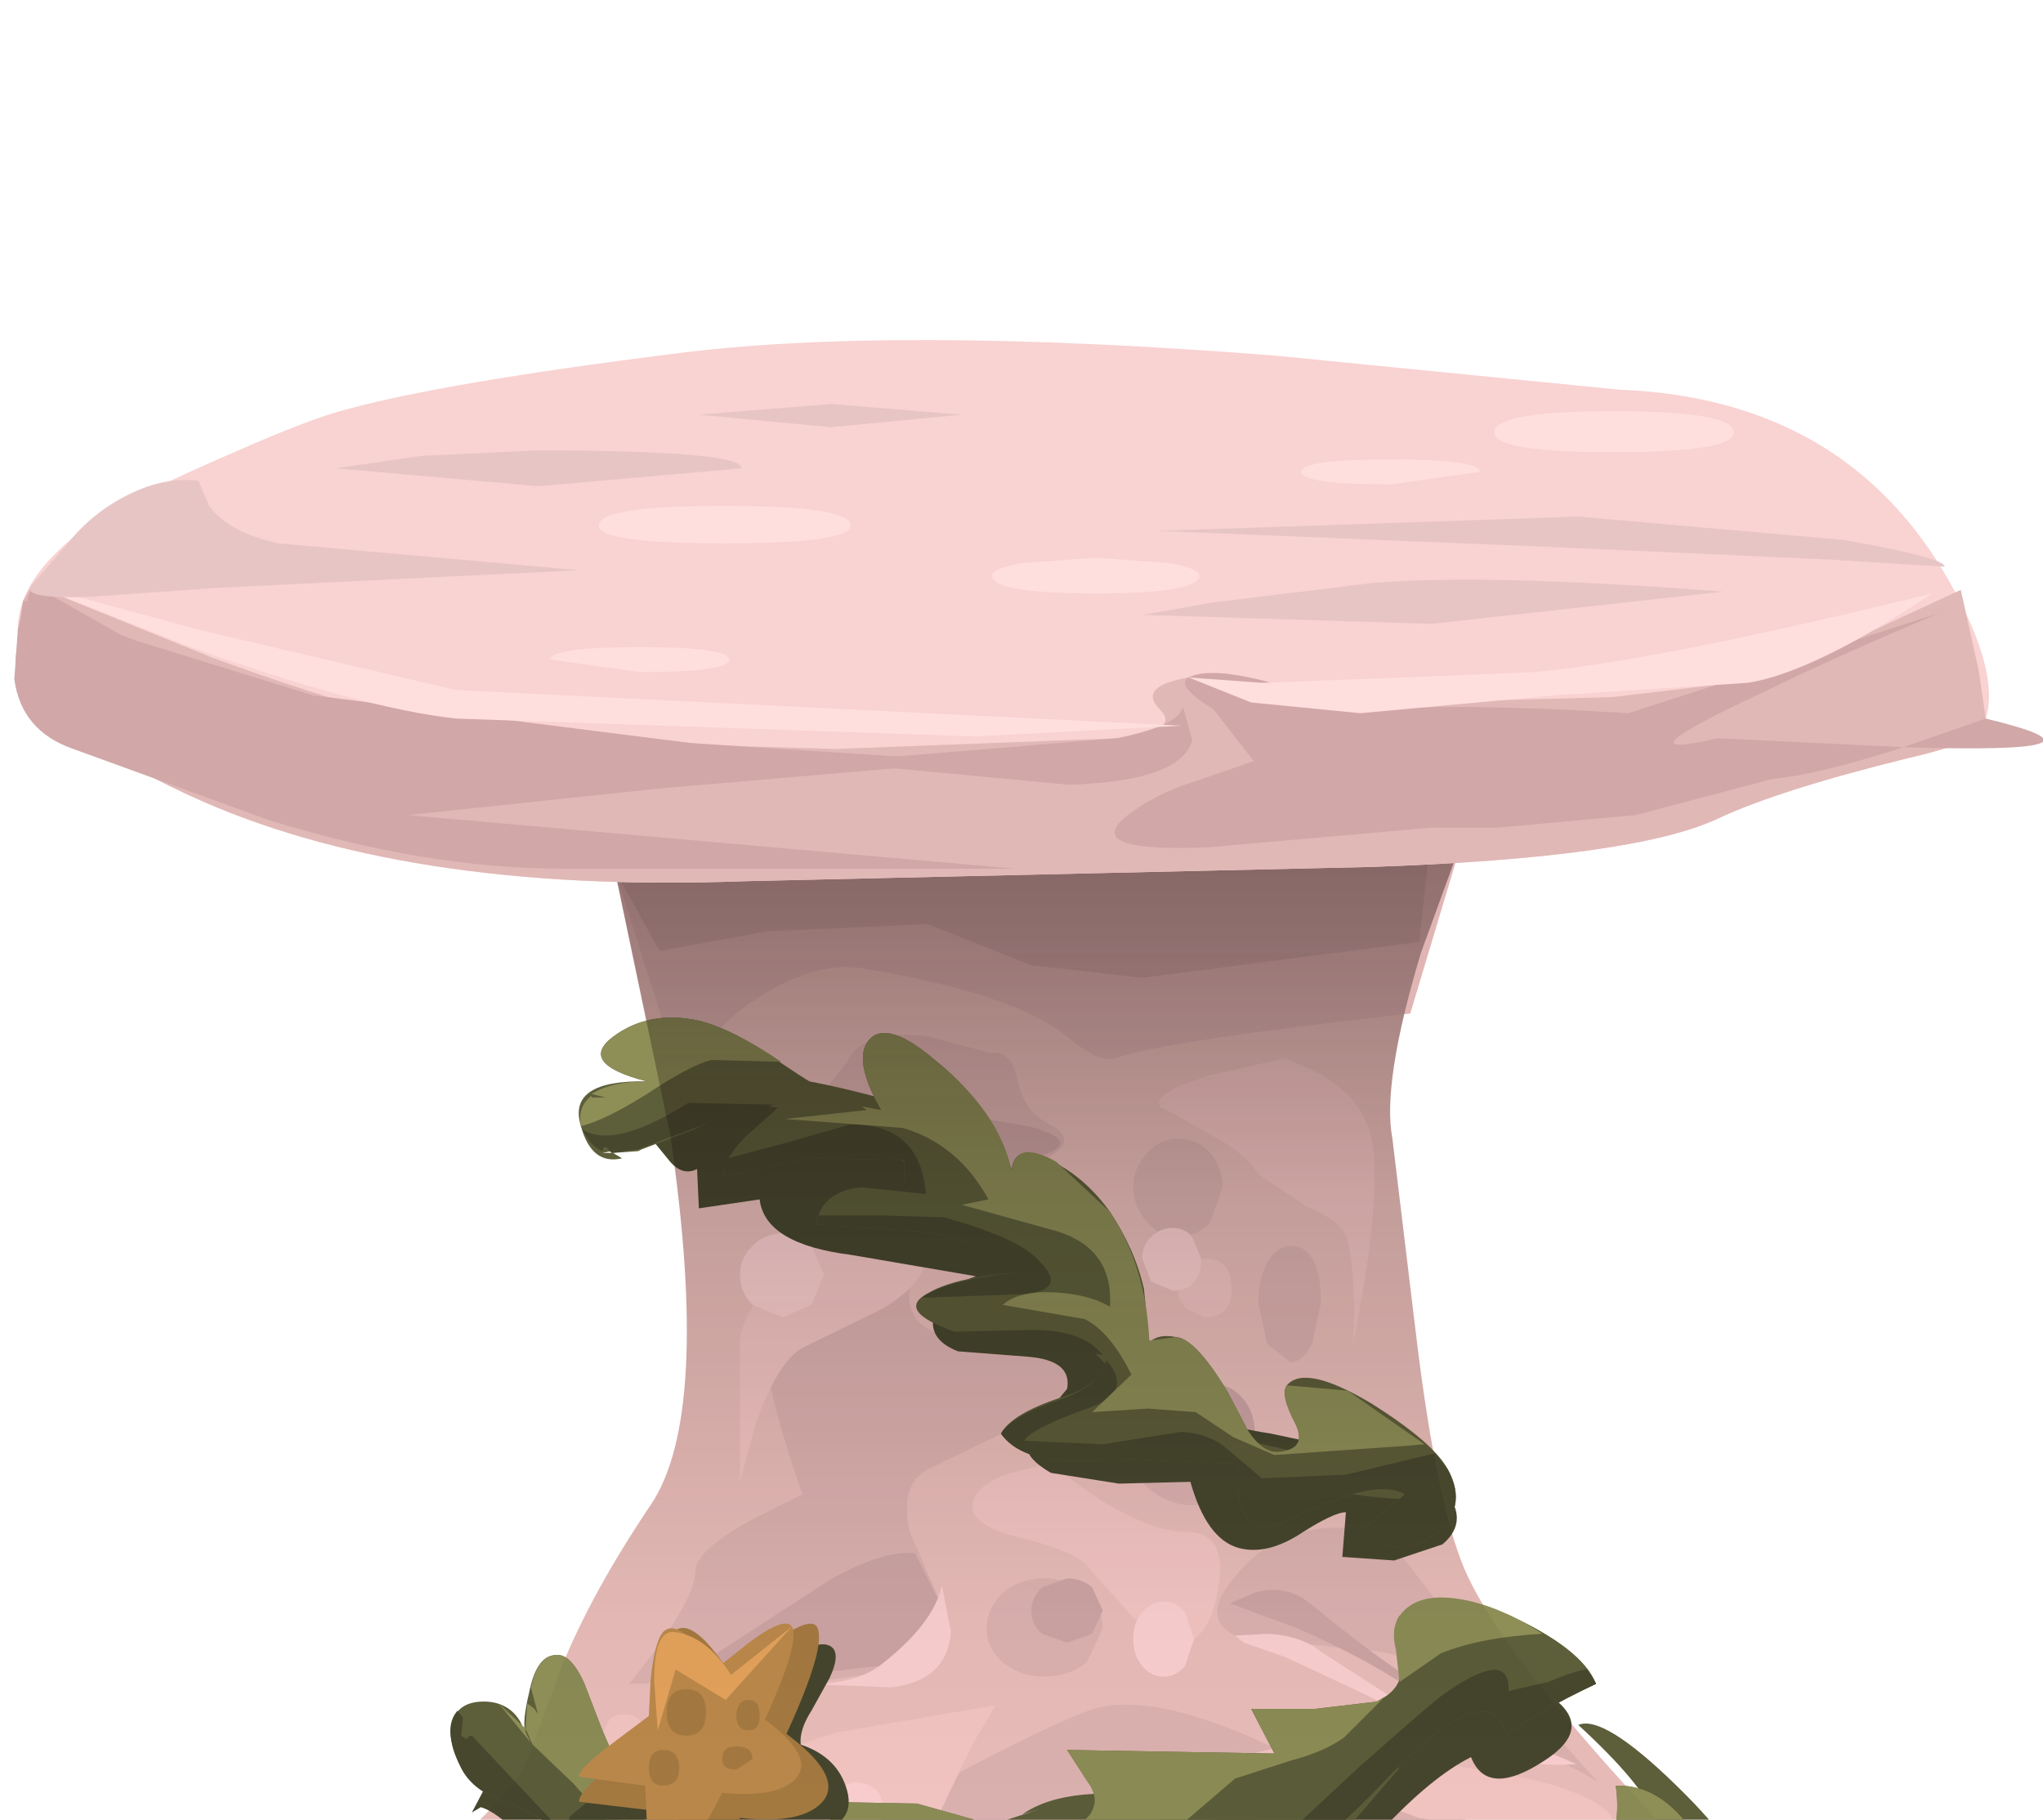 <?xml version="1.0" encoding="UTF-8" standalone="no"?>
<svg xmlns:xlink="http://www.w3.org/1999/xlink" height="50.9px" width="57.15px" xmlns="http://www.w3.org/2000/svg">
  <g transform="matrix(1.0, 0.0, 0.0, 1.0, 0.0, 0.0)">
    <use height="16.0" transform="matrix(1.081, 0.0, 0.0, -0.453, -7.6, 57.65)" width="66.75" xlink:href="#sprite0"/>
    <use height="8.65" transform="matrix(2.066, 0.0, 0.0, -0.713, 8.25, 56.55)" width="20.35" xlink:href="#sprite1"/>
    <use height="33.05" transform="matrix(1.0, 0.0, 0.0, 1.0, 9.2, 23.15)" width="40.25" xlink:href="#shape2"/>
    <use height="13.7" transform="matrix(1.0, 0.0, 0.0, 1.0, 17.95, 29.95)" width="22.8" xlink:href="#sprite2"/>
    <use height="9.45" transform="matrix(1.0, 0.0, 0.0, 1.0, 13.2, 46.9)" width="35.6" xlink:href="#sprite3"/>
    <use height="27.35" transform="matrix(1.0, 0.0, 0.0, 1.0, 12.6, 28.45)" width="36.15" xlink:href="#shape5"/>
    <use height="8.35" transform="matrix(1.0, 0.0, 0.0, 1.0, 15.85, 46.0)" width="7.9" xlink:href="#sprite4"/>
    <use height="46.45" transform="matrix(1.0, 0.0, 0.0, 1.0, 0.4, 9.5)" width="56.75" xlink:href="#shape7"/>
    <use height="0.0" id="price_tag_pt" transform="matrix(1.0, 0.0, 0.0, 1.0, 28.45, 57.1)" width="0.0" xlink:href="#sprite5"/>
  </g>
  <defs>
    <g id="sprite0" transform="matrix(1.0, 0.0, 0.0, 1.0, 0.0, 0.0)">
      <use height="16.0" transform="matrix(1.0, 0.0, 0.0, 1.0, 0.0, 0.0)" width="66.75" xlink:href="#shape0"/>
    </g>
    <g id="shape0" transform="matrix(1.0, 0.0, 0.0, 1.0, 0.0, 0.0)">
      <path d="M66.75 8.0 Q66.75 11.3 57.0 13.65 47.2 16.0 33.4 16.0 19.6 16.0 9.8 13.65 0.0 11.3 0.0 8.0 0.0 4.65 9.8 2.35 19.55 0.0 33.4 0.0 47.25 0.0 57.0 2.35 66.75 4.65 66.75 8.0" fill="url(#gradient0)" fill-rule="evenodd" stroke="none"/>
    </g>
    <radialGradient cx="0" cy="0" gradientTransform="matrix(0.03, 0.0, 0.0, -0.01, 33.4, 8.0)" gradientUnits="userSpaceOnUse" id="gradient0" r="819.2" spreadMethod="pad">
      <stop offset="0.0" stop-color="#231f20"/>
      <stop offset="0.09" stop-color="#231f20" stop-opacity="0.796"/>
      <stop offset="1.0" stop-color="#231f20" stop-opacity="0.0"/>
    </radialGradient>
    <g id="sprite1" transform="matrix(1.0, 0.0, 0.0, 1.0, 0.0, 0.0)">
      <use height="8.65" transform="matrix(1.0, 0.0, 0.0, 1.0, 0.0, 0.0)" width="20.35" xlink:href="#shape1"/>
    </g>
    <g id="shape1" transform="matrix(1.0, 0.0, 0.0, 1.0, 0.0, 0.0)">
      <path d="M20.35 4.3 Q20.35 6.1 17.35 7.4 14.4 8.65 10.15 8.65 5.95 8.65 3.0 7.4 0.0 6.1 0.0 4.3 0.0 2.55 3.0 1.25 5.95 0.0 10.15 0.0 14.4 0.0 17.35 1.25 20.35 2.55 20.35 4.3" fill="#4f4f4f" fill-rule="evenodd" stroke="none"/>
    </g>
    <g id="shape2" transform="matrix(1.0, 0.0, 0.0, 1.0, -9.2, -23.15)">
      <path d="M40.95 23.35 L39.75 26.65 Q38.65 30.3 38.95 31.85 L39.65 37.65 Q40.2 42.05 40.95 43.85 42.2 46.85 49.45 54.1 L26.7 55.85 16.25 55.3 9.2 54.35 Q13.95 50.85 14.7 49.35 L15.7 46.65 Q16.55 44.55 18.2 42.1 19.9 39.6 18.75 31.75 L17.2 24.35 20.5 24.45 26.45 24.35 40.95 23.35" fill="#edc0bc" fill-rule="evenodd" stroke="none"/>
      <path d="M40.95 23.35 L39.45 28.35 Q32.7 29.1 31.2 29.6 30.75 29.75 29.85 29.0 28.4 27.8 24.2 27.1 22.65 26.8 20.65 28.3 L18.95 29.85 17.2 24.35 20.65 24.55 28.4 24.3 40.95 23.35" fill="#e0b5b3" fill-rule="evenodd" stroke="none"/>
      <path d="M46.45 51.85 L49.45 54.1 Q39.2 55.6 35.95 55.1 33.85 54.8 31.25 55.1 L26.7 55.85 21.4 56.15 Q18.25 56.05 17.2 55.35 16.25 54.75 12.65 54.5 L9.2 54.35 12.9 53.45 Q16.75 52.4 17.7 51.6 18.6 50.85 20.6 50.85 L23.7 50.85 26.7 49.65 Q29.25 48.3 30.45 47.85 32.1 47.25 35.45 48.8 L39.7 50.85 46.45 51.85" fill="#e0b5b3" fill-rule="evenodd" stroke="none"/>
      <path d="M23.7 35.75 Q25.55 35.3 25.45 36.0 25.3 37.1 26.45 37.35 L29.3 37.8 Q30.3 38.0 30.45 38.4 30.6 38.85 28.75 39.75 L25.95 41.1 Q25.15 41.55 25.45 42.85 L26.45 45.15 Q26.95 46.1 24.95 46.75 L21.95 47.15 19.3 47.05 17.6 47.1 Q19.45 44.8 19.45 43.95 19.45 43.4 20.95 42.55 L22.45 41.8 Q21.45 38.95 21.45 37.9 21.45 37.2 22.6 36.4 L23.7 35.75" fill="#e0b5b3" fill-rule="evenodd" stroke="none"/>
      <path d="M36.65 42.8 Q38.15 42.55 39.0 43.25 L40.4 45.05 44.7 49.85 Q43.6 49.15 42.65 49.0 41.9 48.85 41.05 48.2 40.1 47.5 39.75 46.75 39.5 46.2 37.55 46.1 L34.55 45.75 Q33.55 45.25 34.55 44.1 35.45 43.0 36.65 42.8" fill="#e0b5b3" fill-rule="evenodd" stroke="none"/>
      <path d="M40.05 23.15 L39.7 26.35 31.95 27.35 28.85 27.0 25.95 25.85 21.45 26.05 18.45 26.6 17.2 24.35 26.45 24.35 40.05 23.15" fill="#d1a7a7" fill-rule="evenodd" stroke="none"/>
      <path d="M34.4 44.85 L35.1 44.55 Q35.95 44.3 36.65 44.85 39.8 47.45 41.35 47.95 43.45 48.6 42.2 48.55 41.15 48.5 39.75 47.45 38.45 46.5 36.3 45.55 L34.4 44.85" fill="#d1a7a7" fill-rule="evenodd" stroke="none"/>
      <path d="M44.2 53.1 L46.45 54.1 34.2 54.85 29.35 55.1 23.7 56.1 Q21.5 56.4 18.0 55.55 L14.95 54.6 18.5 54.35 Q22.4 54.0 23.95 53.35 L27.65 52.75 Q30.2 52.35 33.2 50.1 34.35 49.25 39.4 51.1 41.9 52.0 44.2 53.1" fill="#d1a7a7" fill-rule="evenodd" stroke="none"/>
      <path d="M34.2 33.2 L33.85 34.2 Q33.45 34.6 32.95 34.6 32.45 34.6 32.1 34.2 31.7 33.75 31.7 33.2 31.7 32.65 32.1 32.25 32.45 31.85 32.95 31.85 33.5 31.85 33.85 32.25 34.2 32.65 34.2 33.2" fill="#e0b5b3" fill-rule="evenodd" stroke="none"/>
      <path d="M36.95 36.45 L36.7 37.6 Q36.45 38.1 36.1 38.1 L35.45 37.6 35.2 36.45 Q35.2 35.8 35.45 35.3 35.75 34.85 36.1 34.85 36.95 34.85 36.95 36.45" fill="#e0b5b3" fill-rule="evenodd" stroke="none"/>
      <path d="M30.85 45.55 L30.4 46.5 Q29.9 46.9 29.2 46.9 28.55 46.9 28.05 46.5 27.6 46.1 27.6 45.55 27.6 45.0 28.05 44.55 28.55 44.15 29.2 44.15 29.9 44.15 30.4 44.55 30.85 45.0 30.85 45.55" fill="#e0b5b3" fill-rule="evenodd" stroke="none"/>
      <path d="M30.85 45.05 L30.55 45.7 29.85 45.95 29.15 45.7 Q28.85 45.45 28.85 45.05 28.85 44.7 29.15 44.4 L29.85 44.15 Q30.25 44.15 30.55 44.4 L30.85 45.05" fill="#d1a7a7" fill-rule="evenodd" stroke="none"/>
      <path d="M19.4 49.2 Q19.4 50.15 18.45 50.15 17.55 50.15 17.55 49.2 L17.8 48.55 Q18.1 48.3 18.45 48.3 19.4 48.3 19.4 49.2" fill="#e0b5b3" fill-rule="evenodd" stroke="none"/>
      <path d="M21.7 30.35 Q21.7 30.9 21.35 31.25 21.0 31.6 20.45 31.6 19.95 31.6 19.6 31.25 19.2 30.85 19.2 30.35 19.2 29.85 19.6 29.45 19.95 29.1 20.45 29.1 21.0 29.1 21.35 29.45 21.7 29.85 21.7 30.35" fill="#e0b5b3" fill-rule="evenodd" stroke="none"/>
      <path d="M27.7 29.45 Q28.3 29.4 28.45 30.15 28.6 31.05 29.35 31.45 30.45 32.0 28.7 32.65 L25.95 32.95 Q25.4 32.7 23.3 33.4 L21.35 33.35 Q21.2 32.7 22.15 31.65 L23.7 29.7 Q24.15 28.75 26.0 29.0 L27.7 29.45" fill="#e0b5b3" fill-rule="evenodd" stroke="none"/>
      <path d="M31.1 35.2 L30.65 36.35 Q30.2 36.85 29.55 36.85 28.9 36.85 28.4 36.35 27.95 35.9 27.95 35.2 27.95 34.55 28.4 34.05 28.9 33.6 29.55 33.6 30.2 33.6 30.65 34.05 31.1 34.55 31.1 35.2" fill="#e0b5b3" fill-rule="evenodd" stroke="none"/>
      <path d="M31.1 34.85 Q31.1 35.4 30.75 35.75 30.45 36.1 29.95 36.1 29.5 36.1 29.2 35.75 28.85 35.35 28.85 34.85 28.85 34.35 29.2 33.95 29.5 33.6 29.95 33.6 30.45 33.6 30.75 33.95 31.1 34.35 31.1 34.85" fill="#d1a7a7" fill-rule="evenodd" stroke="none"/>
      <path d="M25.6 43.45 L26.45 45.15 Q26.7 45.45 26.15 45.8 L24.6 46.6 21.5 46.95 19.35 46.7 23.2 44.2 Q24.7 43.35 25.6 43.45" fill="#d1a7a7" fill-rule="evenodd" stroke="none"/>
      <path d="M22.2 33.35 L23.8 32.15 Q25.55 31.0 26.35 31.1 L28.75 31.5 Q30.1 31.85 29.45 32.2 L28.15 32.75 25.95 32.95 23.3 33.15 22.2 33.35" fill="#d1a7a7" fill-rule="evenodd" stroke="none"/>
      <path d="M35.1 40.4 Q35.1 41.1 34.6 41.6 34.05 42.1 33.35 42.1 32.65 42.1 32.1 41.6 31.6 41.1 31.6 40.4 31.6 39.7 32.1 39.2 32.65 38.7 33.35 38.7 34.05 38.7 34.6 39.2 35.1 39.7 35.1 40.4" fill="#e0b5b3" fill-rule="evenodd" stroke="none"/>
      <path d="M35.1 40.05 Q35.1 40.6 34.75 40.95 34.35 41.35 33.85 41.35 33.35 41.35 32.95 40.95 32.6 40.6 32.6 40.05 32.6 39.5 32.95 39.1 33.35 38.7 33.85 38.7 34.4 38.7 34.75 39.1 35.1 39.5 35.1 40.05" fill="#d1a7a7" fill-rule="evenodd" stroke="none"/>
      <path d="M33.2 42.85 Q34.3 42.85 34.1 44.3 33.9 45.7 33.2 45.95 32.7 46.1 31.75 45.3 L30.45 43.85 Q30.2 43.45 28.7 43.05 27.3 42.75 27.2 42.2 27.15 41.6 28.25 41.2 L29.35 40.95 30.7 41.9 Q32.2 42.85 33.2 42.85" fill="#f7c8c6" fill-rule="evenodd" stroke="none"/>
      <path d="M27.85 47.7 L27.2 48.8 26.1 51.1 Q25.7 52.15 24.2 52.25 L21.35 52.1 17.5 52.15 Q15.4 52.15 16.6 51.45 18.15 50.6 20.2 49.7 22.35 48.75 23.45 48.45 L27.85 47.7" fill="#f7c8c6" fill-rule="evenodd" stroke="none"/>
      <path d="M36.95 48.6 L38.65 49.0 41.85 49.6 Q43.35 49.8 44.4 50.3 45.45 50.85 44.95 51.2 L42.65 51.35 39.7 50.85 36.8 49.8 Q34.95 49.1 34.4 49.2 L36.95 48.6" fill="#f7c8c6" fill-rule="evenodd" stroke="none"/>
      <path d="M36.85 30.0 Q37.85 30.55 38.2 31.35 38.85 32.6 37.85 37.6 37.95 35.85 37.7 34.7 37.55 34.15 36.55 33.75 L35.2 32.85 Q34.9 32.3 33.8 31.7 L32.45 30.95 Q32.2 30.6 33.75 30.1 L35.95 29.6 36.85 30.0" fill="#f7c8c6" fill-rule="evenodd" stroke="none"/>
      <path d="M22.95 34.6 L25.1 34.2 Q25.65 34.25 25.85 35.1 26.0 35.8 24.7 36.6 L22.45 37.7 Q21.75 38.1 21.15 39.8 L20.7 41.45 20.7 37.6 Q20.65 36.95 21.6 35.8 22.5 34.75 22.95 34.6" fill="#f7c8c6" fill-rule="evenodd" stroke="none"/>
      <path d="M34.45 36.05 Q34.45 36.85 33.7 36.85 L33.2 36.6 Q32.95 36.4 32.95 36.05 32.95 35.7 33.2 35.45 33.4 35.2 33.7 35.2 34.45 35.2 34.45 36.05" fill="#f7c8c6" fill-rule="evenodd" stroke="none"/>
      <path d="M18.1 48.85 L17.9 49.45 17.45 49.7 Q16.85 49.7 16.85 48.85 16.85 47.95 17.45 47.95 18.1 47.95 18.1 48.85" fill="#f7c8c6" fill-rule="evenodd" stroke="none"/>
      <path d="M21.35 33.85 L22.6 33.35 25.2 32.95 27.05 33.0 28.2 32.7 Q29.6 32.2 28.9 33.0 28.2 33.7 26.95 33.7 L23.85 33.6 21.35 33.85" fill="#ffd2d2" fill-rule="evenodd" stroke="none"/>
      <path d="M19.85 46.8 L21.4 47.05 Q23.65 47.3 24.6 46.6 26.1 45.45 26.35 44.35 L26.6 45.65 Q26.5 47.0 24.95 47.2 L21.1 47.05 19.85 46.8" fill="#ffd2d2" fill-rule="evenodd" stroke="none"/>
      <path d="M34.55 45.75 L35.45 45.7 Q36.4 45.75 36.95 46.2 L39.2 47.65 41.6 48.6 Q42.7 48.7 44.1 49.35 42.35 49.45 40.85 48.85 L38.3 47.45 35.95 46.35 34.8 45.95 34.55 45.75" fill="#ffd2d2" fill-rule="evenodd" stroke="none"/>
      <path d="M33.6 35.2 Q33.6 36.1 32.8 36.1 L32.2 35.85 31.95 35.2 Q31.95 34.85 32.2 34.6 32.45 34.35 32.8 34.35 33.15 34.35 33.35 34.6 L33.6 35.2" fill="#ffd2d2" fill-rule="evenodd" stroke="none"/>
      <path d="M23.2 50.1 L23.85 49.85 Q24.7 49.85 24.7 50.65 24.7 51.45 23.85 51.45 L23.2 51.2 22.95 50.65 Q22.95 50.3 23.2 50.1" fill="#ffd2d2" fill-rule="evenodd" stroke="none"/>
      <path d="M23.05 35.65 L22.7 36.5 21.9 36.85 21.05 36.5 Q20.7 36.15 20.7 35.65 20.7 35.2 21.05 34.85 21.4 34.5 21.9 34.5 22.4 34.5 22.7 34.85 L23.05 35.65" fill="#ffd2d2" fill-rule="evenodd" stroke="none"/>
      <path d="M33.4 45.85 L33.15 46.6 Q32.9 46.9 32.55 46.9 32.2 46.9 31.95 46.6 31.7 46.3 31.7 45.85 31.7 45.4 31.95 45.1 32.2 44.8 32.55 44.8 32.9 44.8 33.15 45.1 L33.4 45.85" fill="#ffd2d2" fill-rule="evenodd" stroke="none"/>
      <path d="M36.7 52.4 L36.4 53.2 35.7 53.5 35.0 53.2 Q34.7 52.85 34.7 52.4 34.7 52.0 35.0 51.65 35.3 51.35 35.7 51.35 36.1 51.35 36.4 51.65 L36.7 52.4" fill="#edc0bc" fill-rule="evenodd" stroke="none"/>
    </g>
    <g id="sprite2" transform="matrix(1.0, 0.0, 0.0, 1.0, 0.0, 0.0)">
      <use height="13.7" transform="matrix(1.0, 0.0, 0.0, 1.0, 0.0, 0.0)" width="22.8" xlink:href="#shape3"/>
    </g>
    <g id="shape3" transform="matrix(1.0, 0.0, 0.0, 1.0, 0.0, 0.0)">
      <path d="M21.35 10.95 Q22.25 11.3 22.65 12.0 23.05 12.7 22.4 13.25 L21.05 13.7 19.6 13.6 19.7 12.35 Q19.35 12.35 18.35 13.0 17.45 13.55 16.7 13.35 15.8 13.1 15.35 11.5 L13.35 11.55 11.45 11.25 Q10.4 10.65 10.95 10.05 L11.9 8.9 Q12.05 8.1 10.8 8.0 L8.85 7.85 Q7.95 7.5 8.2 6.75 8.45 6.05 9.35 5.75 L5.85 5.15 Q3.45 4.85 3.3 3.6 L1.6 3.85 1.55 2.75 Q1.15 2.95 0.8 2.55 L0.35 2.0 0.0 2.0 Q0.5 1.8 0.85 0.7 1.1 -0.15 2.25 0.0 L5.75 1.3 8.55 2.4 11.25 3.8 Q12.2 4.5 12.75 6.3 13.35 8.1 14.1 8.75 15.25 9.8 17.6 10.15 L21.35 10.95" fill="#47472e" fill-rule="evenodd" stroke="none"/>
    </g>
    <g id="sprite3" transform="matrix(1.0, 0.0, 0.0, 1.0, 0.0, 0.0)">
      <use height="9.45" transform="matrix(1.0, 0.0, 0.0, 1.0, 0.0, 0.0)" width="35.6" xlink:href="#shape4"/>
    </g>
    <g id="shape4" transform="matrix(1.0, 0.0, 0.0, 1.0, 0.0, 0.0)">
      <path d="M33.7 7.4 L31.85 7.75 26.85 8.15 24.8 7.9 22.9 7.7 21.4 8.05 19.85 8.4 16.2 8.45 12.6 8.75 8.95 9.4 6.95 9.25 6.6 8.9 6.2 8.55 Q5.35 8.1 3.35 8.0 L0.5 7.5 Q0.3 6.5 0.65 6.0 0.9 5.55 1.85 5.25 L1.15 4.25 Q0.6 3.75 0.25 3.65 L0.0 3.8 0.5 2.85 Q0.6 2.15 0.95 1.95 L2.0 2.05 2.9 2.85 Q6.2 6.0 7.85 6.15 9.3 6.3 11.75 5.55 14.4 4.8 15.75 4.8 20.5 4.8 23.75 2.35 25.65 0.95 26.65 0.5 L29.95 0.4 Q31.55 1.35 30.0 2.35 28.4 3.4 27.95 2.25 26.85 2.8 25.45 4.3 L24.95 4.65 Q24.75 4.8 25.0 5.25 25.2 5.65 26.7 5.85 L31.6 5.85 Q35.4 5.95 35.6 7.15 L33.7 7.4" fill="#47472e" fill-rule="evenodd" stroke="none"/>
    </g>
    <g id="shape5" transform="matrix(1.0, 0.0, 0.0, 1.0, -12.6, -28.45)">
      <path d="M34.0 40.1 L37.55 40.9 39.55 40.9 Q40.7 41.0 40.5 41.9 37.45 42.15 34.45 40.7 31.65 39.3 29.7 36.75 27.4 33.75 24.75 32.15 21.15 30.0 18.4 31.6 L17.5 30.9 Q18.95 29.25 24.2 30.6 26.35 31.15 27.5 32.0 28.75 32.9 29.7 34.75 31.9 39.15 34.0 40.1" fill="#5d5e3a" fill-rule="evenodd" stroke="none"/>
      <path d="M32.15 37.55 L32.05 37.65 Q31.85 38.0 32.15 38.45 L32.15 37.55 Q32.4 37.3 32.9 37.4 33.45 37.45 34.35 38.95 L34.9 40.0 Q35.35 40.7 35.85 40.6 36.55 40.5 36.25 39.85 35.8 39.0 36.0 38.75 36.5 38.15 38.35 39.25 40.1 40.35 40.5 41.1 41.1 42.2 40.1 42.95 39.1 43.7 38.15 42.75 L39.3 41.8 Q38.5 41.3 36.1 42.5 34.45 43.3 34.65 40.95 L31.2 40.8 Q28.7 41.1 28.0 40.1 28.3 39.55 29.65 39.1 30.85 38.75 31.0 37.95 30.25 37.6 28.85 37.55 L26.7 37.25 Q25.0 36.65 26.0 36.15 26.7 35.75 28.3 35.6 27.7 34.7 25.8 34.45 L22.85 34.25 Q22.9 33.5 23.8 33.25 L25.3 33.05 25.3 32.45 22.7 32.4 20.2 32.9 Q20.3 32.35 20.85 31.8 L21.8 30.95 Q20.95 30.85 19.4 31.6 L17.95 32.15 17.85 32.2 17.15 32.25 17.1 32.2 16.85 32.25 17.15 32.25 17.4 32.4 Q16.55 32.6 16.25 31.5 15.85 30.2 18.1 30.25 16.15 29.75 17.15 29.0 18.15 28.25 19.55 28.55 20.4 28.75 22.1 29.9 23.65 30.95 24.65 31.05 23.85 29.65 24.3 29.1 24.8 28.5 26.15 29.65 27.05 30.35 27.7 31.4 L28.3 32.7 Q28.4 32.0 29.25 32.4 30.3 32.85 31.05 33.9 31.75 34.95 32.0 36.05 L32.15 37.55" fill="#5d5e3a" fill-rule="evenodd" stroke="none"/>
      <path d="M39.15 45.2 L42.15 45.15 Q44.25 46.1 44.65 47.1 42.95 47.9 42.15 48.55 41.65 46.75 38.75 49.8 35.85 52.8 35.65 51.6 34.9 51.9 32.85 53.85 31.25 55.4 29.55 55.25 29.4 54.35 30.3 53.75 L25.75 55.15 Q23.2 56.0 21.05 55.75 21.1 55.25 21.6 55.0 L22.6 54.6 16.4 54.25 14.95 54.15 Q13.9 53.95 13.7 53.55 13.3 52.75 14.0 52.65 L15.2 52.45 16.1 51.9 15.35 51.05 Q15.05 50.75 14.0 50.35 13.2 50.05 12.9 49.45 12.5 48.7 12.65 48.15 12.85 47.55 13.65 47.6 14.25 47.65 14.55 48.15 L14.7 48.45 Q14.6 48.2 14.8 47.35 15.0 46.35 15.5 46.3 15.95 46.2 16.35 47.1 L16.85 48.4 17.7 50.35 Q18.3 51.45 19.0 51.9 L18.95 50.7 18.85 49.45 21.3 51.4 Q23.0 52.95 24.05 51.95 L22.85 50.4 25.65 50.45 28.5 51.25 Q30.3 51.25 30.55 50.65 30.75 50.25 30.4 49.8 L29.85 48.95 32.75 49.0 35.65 49.05 35.0 47.8 36.8 47.8 38.5 47.6 Q39.35 47.2 39.15 46.45 38.9 45.55 39.15 45.2" fill="#5d5e3a" fill-rule="evenodd" stroke="none"/>
      <path d="M46.9 49.95 Q48.95 51.95 48.75 52.75 48.3 54.7 41.45 53.6 L37.3 52.8 33.1 52.1 Q31.4 51.9 29.0 52.1 L24.95 52.4 Q25.65 51.75 26.95 51.3 L29.1 50.6 28.6 50.75 Q29.9 49.85 32.8 50.35 L37.15 51.3 40.9 51.85 44.7 52.2 Q46.7 52.05 46.3 50.85 46.0 49.95 44.15 48.25 44.85 47.95 46.9 49.95" fill="#5d5e3a" fill-rule="evenodd" stroke="none"/>
      <path d="M42.15 54.2 Q41.9 56.65 39.45 55.1 36.85 52.95 36.25 52.85 35.75 52.8 34.95 53.5 34.2 54.1 33.15 53.75 L31.95 52.75 31.05 51.45 Q31.55 51.05 32.45 51.2 L32.45 50.7 39.15 49.45 37.65 51.2 Q38.5 51.95 39.95 51.5 L42.4 50.95 42.45 51.8 42.45 52.65 Q43.9 53.0 44.65 52.2 45.4 51.4 45.2 49.95 46.15 49.9 47.05 50.85 47.9 51.75 47.7 52.6 45.75 53.45 46.75 53.9 L48.45 54.7 Q47.25 55.85 45.4 55.3 43.25 54.4 42.15 54.2" fill="#5d5e3a" fill-rule="evenodd" stroke="none"/>
      <path d="M44.4 46.7 L44.65 47.1 Q42.95 47.9 42.15 48.55 41.65 46.75 38.75 49.8 35.9 52.8 35.65 51.6 L35.95 51.35 38.05 49.4 Q39.8 47.85 40.3 47.45 42.25 46.05 42.2 47.3 L43.3 47.05 Q44.15 46.7 44.4 46.7" fill="#47472e" fill-rule="evenodd" stroke="none"/>
      <path d="M32.1 53.05 Q33.2 51.95 33.9 51.95 33.85 52.5 34.1 52.6 L32.15 54.45 Q30.95 55.4 29.55 55.25 29.4 54.35 30.3 53.75 L25.75 55.15 Q23.2 56.0 21.05 55.75 21.1 55.25 21.6 55.0 L22.6 54.6 16.4 54.25 14.95 54.15 Q13.9 53.95 13.7 53.55 13.3 52.75 14.0 52.65 L15.2 52.45 16.1 51.9 15.35 51.05 Q15.05 50.75 14.0 50.35 13.2 50.05 12.9 49.45 12.35 48.35 12.8 47.85 L12.95 48.05 12.9 48.55 13.05 48.65 Q13.1 48.55 13.2 48.55 L15.55 51.05 16.6 52.05 Q16.65 52.45 16.15 52.65 L15.3 52.95 17.55 53.5 19.95 53.7 22.2 53.95 Q23.65 54.3 22.45 55.15 23.9 55.4 26.45 54.0 29.15 52.5 30.55 52.55 L30.2 53.65 Q31.1 54.05 32.1 53.05" fill="#47472e" fill-rule="evenodd" stroke="none"/>
      <path d="M46.75 53.9 L48.45 54.7 Q47.25 55.85 45.4 55.3 43.25 54.4 42.15 54.2 41.9 56.65 39.45 55.1 36.85 52.95 36.25 52.85 35.75 52.8 35.0 53.4 34.3 53.95 33.45 53.8 L33.4 53.45 32.6 53.4 32.95 53.3 Q32.65 52.7 33.3 52.3 L34.45 51.85 35.6 51.6 Q35.9 51.65 36.65 52.05 L38.05 52.45 39.4 52.8 40.45 53.5 Q41.05 53.95 41.55 53.9 41.35 52.65 43.45 53.4 L46.05 54.4 45.75 53.4 Q45.65 53.0 46.2 52.65 L47.05 52.45 Q47.45 52.45 47.7 52.15 L47.7 52.6 Q45.75 53.45 46.75 53.9" fill="#47472e" fill-rule="evenodd" stroke="none"/>
      <path d="M40.15 40.65 L40.5 41.1 Q41.1 42.2 40.1 42.95 39.1 43.7 38.15 42.75 L39.3 41.8 Q38.5 41.3 36.1 42.5 34.45 43.3 34.65 40.95 L31.2 40.8 Q28.7 41.1 28.0 40.1 28.3 39.6 29.65 39.15 30.8 38.75 30.95 38.05 31.7 38.9 30.55 39.35 28.85 39.95 28.65 40.3 L30.85 40.4 33.05 40.05 Q33.85 40.1 34.35 40.55 L35.3 41.35 37.65 41.25 40.15 40.65" fill="#47472e" fill-rule="evenodd" stroke="none"/>
      <path d="M22.9 34.0 L24.7 34.0 26.4 34.05 Q28.4 34.6 29.0 35.2 29.95 36.1 28.6 36.2 L25.8 36.3 Q26.35 35.85 28.3 35.6 27.7 34.7 25.8 34.45 L22.85 34.25 22.9 34.0" fill="#47472e" fill-rule="evenodd" stroke="none"/>
      <path d="M30.65 37.7 L30.85 37.9 28.8 37.55 26.7 37.25 28.85 37.2 Q30.1 37.2 30.65 37.7" fill="#47472e" fill-rule="evenodd" stroke="none"/>
      <path d="M22.05 31.95 L23.8 31.45 Q25.75 31.45 25.9 33.4 L24.0 33.2 25.3 33.05 25.3 32.45 22.7 32.4 20.2 32.9 20.35 32.4 22.05 31.95" fill="#47472e" fill-rule="evenodd" stroke="none"/>
      <path d="M21.65 30.9 L21.5 30.95 19.7 31.45 17.85 32.15 17.1 32.25 Q16.9 31.95 16.85 32.2 16.5 32.05 16.3 31.6 17.2 32.15 19.25 30.85 L21.65 30.9" fill="#47472e" fill-rule="evenodd" stroke="none"/>
      <path d="M32.15 37.5 L32.9 37.4 Q33.45 37.45 34.35 38.95 L34.9 40.0 Q35.35 40.7 35.85 40.6 36.55 40.5 36.25 39.85 35.8 39.0 36.0 38.75 L37.7 38.9 39.85 40.4 39.25 40.45 35.65 40.7 34.5 40.2 33.45 39.5 32.1 39.4 30.55 39.5 31.65 38.45 Q31.05 37.25 30.35 36.9 L28.05 36.5 Q28.5 36.1 29.5 36.15 30.45 36.2 31.05 36.55 31.15 34.95 29.6 34.45 L26.9 33.7 27.65 33.55 Q26.8 32.0 25.25 31.55 L21.95 31.3 24.25 31.05 24.1 30.95 24.65 31.05 Q23.85 29.65 24.3 29.1 24.8 28.5 26.15 29.65 27.95 31.1 28.3 32.75 28.4 31.85 29.55 32.5 L31.05 33.9 Q32.05 35.4 32.15 37.5" fill="#8e8e57" fill-rule="evenodd" stroke="none"/>
      <path d="M16.55 30.6 Q17.1 30.25 18.1 30.25 16.15 29.75 17.15 29.0 18.15 28.25 19.55 28.55 20.45 28.75 21.85 29.7 L19.9 29.65 Q19.3 29.8 18.1 30.6 16.9 31.35 16.25 31.5 16.15 30.95 16.55 30.65 L16.55 30.7 16.95 30.7 16.55 30.6" fill="#8e8e57" fill-rule="evenodd" stroke="none"/>
      <path d="M13.95 47.65 L14.7 48.35 14.7 48.45 14.85 48.75 13.95 47.65" fill="#8e8e57" fill-rule="evenodd" stroke="none"/>
      <path d="M32.75 49.0 L35.65 49.05 35.0 47.8 36.8 47.8 38.5 47.6 38.75 47.45 37.6 48.6 Q37.05 49.0 36.1 49.25 L34.55 49.75 33.15 50.95 Q32.25 51.75 31.7 51.65 L31.65 50.95 Q31.1 50.85 30.65 51.15 L29.95 51.65 29.05 51.9 28.15 52.05 26.2 53.05 Q24.9 53.75 24.05 53.65 L24.65 52.8 21.2 52.55 19.2 52.75 Q17.95 52.85 17.45 52.45 L18.25 52.2 17.1 51.1 16.05 49.9 14.9 48.8 14.7 48.35 14.75 47.65 14.95 47.8 15.05 47.95 14.85 47.2 Q15.05 46.35 15.5 46.3 15.95 46.2 16.35 47.1 L16.85 48.4 17.7 50.35 Q18.3 51.45 19.0 51.9 L18.95 50.7 18.85 49.45 21.3 51.4 Q23.0 52.95 24.05 51.95 L22.85 50.4 25.65 50.45 28.5 51.25 Q30.3 51.25 30.55 50.65 30.75 50.25 30.4 49.8 L29.85 48.95 32.75 49.0" fill="#8e8e57" fill-rule="evenodd" stroke="none"/>
      <path d="M40.3 46.25 L39.15 47.05 39.05 46.15 Q38.9 45.55 39.15 45.2 39.65 44.5 40.95 44.75 42.0 44.95 43.15 45.7 41.4 45.8 40.3 46.25" fill="#8e8e57" fill-rule="evenodd" stroke="none"/>
      <path d="M42.4 50.95 L42.45 52.45 41.55 52.2 41.45 53.05 Q40.65 52.3 39.25 51.9 L36.95 51.2 37.7 51.05 37.75 51.1 37.65 51.2 Q38.5 51.95 39.95 51.5 L42.4 50.95" fill="#8e8e57" fill-rule="evenodd" stroke="none"/>
      <path d="M43.55 52.7 Q44.45 52.6 44.9 51.8 45.35 51.05 45.2 49.95 46.45 49.9 47.4 51.3 L45.7 52.2 Q46.05 53.2 43.55 52.7" fill="#8e8e57" fill-rule="evenodd" stroke="none"/>
    </g>
    <g id="sprite4" transform="matrix(1.0, 0.0, 0.0, 1.0, 0.0, 0.0)">
      <use height="8.35" transform="matrix(1.0, 0.0, 0.0, 1.0, 0.0, 0.0)" width="7.9" xlink:href="#shape6"/>
    </g>
    <g id="shape6" transform="matrix(1.0, 0.0, 0.0, 1.0, 0.0, 0.0)">
      <path d="M6.1 0.4 Q6.85 -0.05 7.25 0.0 7.75 0.1 7.35 0.95 L6.85 1.85 Q6.5 2.4 6.55 2.8 7.6 3.15 7.85 4.1 8.1 5.05 6.85 5.3 5.2 5.3 4.85 5.7 L4.45 6.55 3.9 7.4 Q2.85 8.5 2.45 8.35 2.0 8.25 2.0 6.8 L1.85 5.95 Q1.7 5.75 1.1 5.7 L0.3 5.7 Q-0.15 5.6 0.05 4.95 L0.1 4.8 1.25 3.85 3.85 1.85 5.05 1.1 Q6.0 0.55 5.95 0.25 L6.1 0.4" fill="#47472e" fill-rule="evenodd" stroke="none"/>
    </g>
    <g id="shape7" transform="matrix(1.0, 0.0, 0.0, 1.0, -0.4, -9.5)">
      <path d="M17.25 49.25 L18.4 48.4 18.45 47.25 Q18.55 46.0 18.85 45.65 19.35 45.15 20.45 46.85 L21.55 46.0 Q22.65 45.2 22.85 45.5 23.15 46.0 22.0 48.5 23.55 49.65 23.05 50.35 22.5 51.05 20.7 50.85 19.35 53.6 18.8 53.45 18.45 53.35 18.35 52.0 L18.3 50.65 16.2 50.4 Q16.15 50.15 17.25 49.25" fill="#a87c42" fill-rule="evenodd" stroke="none"/>
      <path d="M16.2 49.7 Q16.15 49.5 17.15 48.75 L18.15 48.0 18.2 47.0 Q18.3 45.95 18.55 45.65 19.0 45.2 20.0 46.7 L20.95 45.95 Q21.95 45.2 22.15 45.5 22.4 45.9 21.4 48.1 22.75 49.1 22.3 49.7 21.85 50.3 20.2 50.15 19.0 52.5 18.5 52.4 18.2 52.3 18.1 51.1 L18.05 49.95 16.2 49.7" fill="#bf8b4c" fill-rule="evenodd" stroke="none"/>
      <path d="M19.75 47.9 Q19.75 48.55 19.2 48.55 18.65 48.55 18.65 47.9 18.65 47.25 19.2 47.25 19.75 47.25 19.75 47.9" fill="#a87c42" fill-rule="evenodd" stroke="none"/>
      <path d="M19.0 49.45 Q19.0 49.95 18.55 49.95 18.15 49.95 18.15 49.45 18.15 48.95 18.55 48.95 19.0 48.95 19.0 49.45" fill="#a87c42" fill-rule="evenodd" stroke="none"/>
      <path d="M21.25 48.0 Q21.25 48.4 20.95 48.4 20.6 48.4 20.6 48.0 20.6 47.55 20.95 47.55 21.25 47.55 21.25 48.0" fill="#a87c42" fill-rule="evenodd" stroke="none"/>
      <path d="M21.05 49.2 L20.6 49.5 Q20.2 49.5 20.2 49.2 20.2 48.85 20.6 48.85 21.05 48.85 21.05 49.2" fill="#a87c42" fill-rule="evenodd" stroke="none"/>
      <path d="M22.15 45.5 L20.3 47.55 18.9 46.7 18.4 48.4 18.3 47.0 Q18.3 45.6 18.85 45.65 19.75 45.75 20.45 46.85 L22.15 45.5" fill="#e8a65d" fill-rule="evenodd" stroke="none"/>
      <path d="M39.75 26.65 Q38.65 30.3 38.95 31.85 L39.65 37.65 Q40.2 42.05 40.95 43.85 42.2 46.85 49.45 54.1 L26.7 55.85 16.25 55.3 9.2 54.35 Q13.95 50.85 14.7 49.35 L15.7 46.65 Q16.55 44.55 18.2 42.1 19.9 39.6 18.75 31.75 L17.2 24.35 20.5 24.45 26.45 24.35 40.95 23.35 39.75 26.65" fill="url(#gradient1)" fill-rule="evenodd" stroke="none"/>
      <path d="M45.3 10.9 Q51.65 11.15 54.55 16.3 55.95 18.8 55.55 20.1 55.8 20.65 53.4 21.2 49.75 22.1 48.05 22.9 45.7 24.0 38.35 24.25 L20.8 24.65 Q11.25 25.0 5.3 22.25 0.5 20.05 0.5 17.6 0.5 16.0 2.85 14.45 4.0 13.75 6.55 12.65 8.7 11.7 9.7 11.45 12.45 10.7 18.8 9.9 24.9 9.1 35.7 9.95 L45.3 10.9" fill="#f9d2d2" fill-rule="evenodd" stroke="none"/>
      <path d="M54.85 16.5 L55.35 18.75 55.55 20.1 Q55.8 20.65 53.4 21.2 49.75 22.1 48.05 22.9 45.7 24.0 38.35 24.25 L20.8 24.65 Q11.25 25.0 5.3 22.25 0.5 20.05 0.5 17.6 L0.65 16.8 0.9 16.35 5.95 18.4 Q11.55 20.45 14.55 20.7 L23.4 20.95 31.25 20.65 Q33.05 20.45 32.45 19.85 31.8 19.2 33.25 18.95 34.6 18.7 35.95 19.35 L39.55 19.65 45.1 19.5 49.75 18.95 52.15 17.75 54.85 16.5" fill="#e0b8b6" fill-rule="evenodd" stroke="none"/>
      <path d="M28.4 24.3 L15.75 24.3 Q11.95 24.3 7.55 22.95 L2.05 20.95 Q0.6 20.45 0.4 19.0 L0.5 17.6 0.9 16.35 3.45 17.8 Q6.55 19.4 9.55 20.15 L27.25 21.3 18.5 22.05 11.4 22.8 28.4 24.3" fill="#d1a7a7" fill-rule="evenodd" stroke="none"/>
      <path d="M53.25 20.9 Q50.15 21.9 48.9 21.8 L45.05 22.25 40.05 23.15 33.8 23.7 Q30.2 23.85 31.55 22.8 32.35 22.2 33.3 21.9 L35.05 21.3 Q35.75 20.95 34.3 20.05 32.8 19.2 33.25 18.95 34.25 18.45 38.05 19.95 L40.7 20.35 45.55 19.95 54.25 17.15 Q51.5 18.3 49.35 19.35 45.05 21.35 48.05 20.65 L53.25 20.9 55.55 20.1 Q59.7 21.1 53.25 20.9" fill="#d1a7a7" fill-rule="evenodd" stroke="none"/>
      <path d="M33.25 18.95 L35.05 19.6 38.05 19.95 Q39.75 19.6 45.55 19.95 L38.55 21.45 37.05 22.25 36.25 22.8 33.25 18.95" fill="#d1a7a7" fill-rule="evenodd" stroke="none"/>
      <path d="M0.65 16.8 L3.9 17.95 8.75 19.45 23.4 21.3 8.75 20.45 4.1 19.5 0.9 19.3 Q0.35 19.7 0.45 18.3 L0.65 16.8" fill="#d1a7a7" fill-rule="evenodd" stroke="none"/>
      <path d="M40.05 23.15 L47.55 21.6 52.75 20.95 45.75 22.8 41.9 23.15 40.05 23.15" fill="#d1a7a7" fill-rule="evenodd" stroke="none"/>
      <path d="M20.75 13.1 L15.05 13.6 9.4 13.1 11.8 12.75 15.05 12.6 Q20.75 12.6 20.75 13.1" fill="#e8c5c5" fill-rule="evenodd" stroke="none"/>
      <path d="M26.9 11.6 L23.25 11.95 19.55 11.6 23.25 11.3 26.9 11.6" fill="#e8c5c5" fill-rule="evenodd" stroke="none"/>
      <path d="M54.4 15.85 L51.15 15.65 43.4 15.3 32.4 14.85 44.15 14.45 51.55 15.1 Q54.4 15.6 54.4 15.85" fill="#e8c5c5" fill-rule="evenodd" stroke="none"/>
      <path d="M48.5 12.1 Q48.5 12.65 45.15 12.65 41.8 12.65 41.8 12.1 41.8 11.5 45.15 11.5 48.5 11.5 48.5 12.1" fill="#ffdede" fill-rule="evenodd" stroke="none"/>
      <path d="M33.55 16.1 Q33.55 16.6 30.65 16.6 27.75 16.6 27.75 16.1 27.75 15.9 28.6 15.75 L30.65 15.6 32.7 15.75 Q33.55 15.9 33.55 16.1" fill="#ffdede" fill-rule="evenodd" stroke="none"/>
      <path d="M23.8 14.7 Q23.8 15.2 20.25 15.2 16.75 15.2 16.75 14.7 16.75 14.15 20.25 14.15 23.8 14.15 23.8 14.7" fill="#ffdede" fill-rule="evenodd" stroke="none"/>
      <path d="M20.4 18.45 Q20.4 18.8 17.9 18.8 L15.4 18.45 Q15.4 18.1 17.9 18.1 20.4 18.1 20.4 18.45" fill="#ffdede" fill-rule="evenodd" stroke="none"/>
      <path d="M41.4 13.2 L38.9 13.55 Q36.4 13.55 36.4 13.2 36.4 12.85 38.9 12.85 41.4 12.85 41.4 13.2" fill="#ffdede" fill-rule="evenodd" stroke="none"/>
      <path d="M33.0 19.95 L33.1 19.8 33.35 20.7 Q33.05 21.85 29.9 21.95 L24.05 21.4 23.4 21.3 31.25 20.65 Q32.7 20.35 33.0 19.95" fill="#d1a7a7" fill-rule="evenodd" stroke="none"/>
      <path d="M0.9 16.35 L5.7 17.65 12.75 19.3 33.05 20.3 27.25 20.6 12.75 20.1 Q10.05 19.8 5.2 18.05 L0.9 16.35" fill="#ffdede" fill-rule="evenodd" stroke="none"/>
      <path d="M43.5 19.45 L38.05 19.95 35.0 19.65 33.25 18.95 35.3 19.1 39.25 18.95 42.9 18.8 Q46.3 18.5 54.05 16.6 50.75 18.8 48.9 19.1 L43.5 19.45" fill="#ffdede" fill-rule="evenodd" stroke="none"/>
      <path d="M2.45 16.7 Q0.5 16.75 0.9 16.35 L1.85 15.25 Q2.45 14.5 3.2 14.05 4.45 13.3 5.55 13.45 L5.85 14.15 Q6.4 14.9 7.8 15.2 L16.2 15.95 5.95 16.45 2.45 16.7" fill="#e8c5c5" fill-rule="evenodd" stroke="none"/>
      <path d="M48.2 16.55 L40.05 17.45 31.95 17.2 33.95 16.85 38.45 16.3 Q41.8 16.05 48.2 16.55" fill="#e8c5c5" fill-rule="evenodd" stroke="none"/>
    </g>
    <linearGradient gradientTransform="matrix(0.0, 0.032, 0.032, 0.0, 29.35, 33.65)" gradientUnits="userSpaceOnUse" id="gradient1" spreadMethod="pad" x1="-819.2" x2="819.2">
      <stop offset="0.004" stop-color="#451515"/>
      <stop offset="0.102" stop-color="#361010" stop-opacity="0.776"/>
      <stop offset="0.294" stop-color="#1e0909" stop-opacity="0.435"/>
      <stop offset="0.498" stop-color="#0d0404" stop-opacity="0.188"/>
      <stop offset="0.722" stop-color="#030101" stop-opacity="0.043"/>
      <stop offset="1.0" stop-color="#000000" stop-opacity="0.0"/>
    </linearGradient>
  </defs>
</svg>
